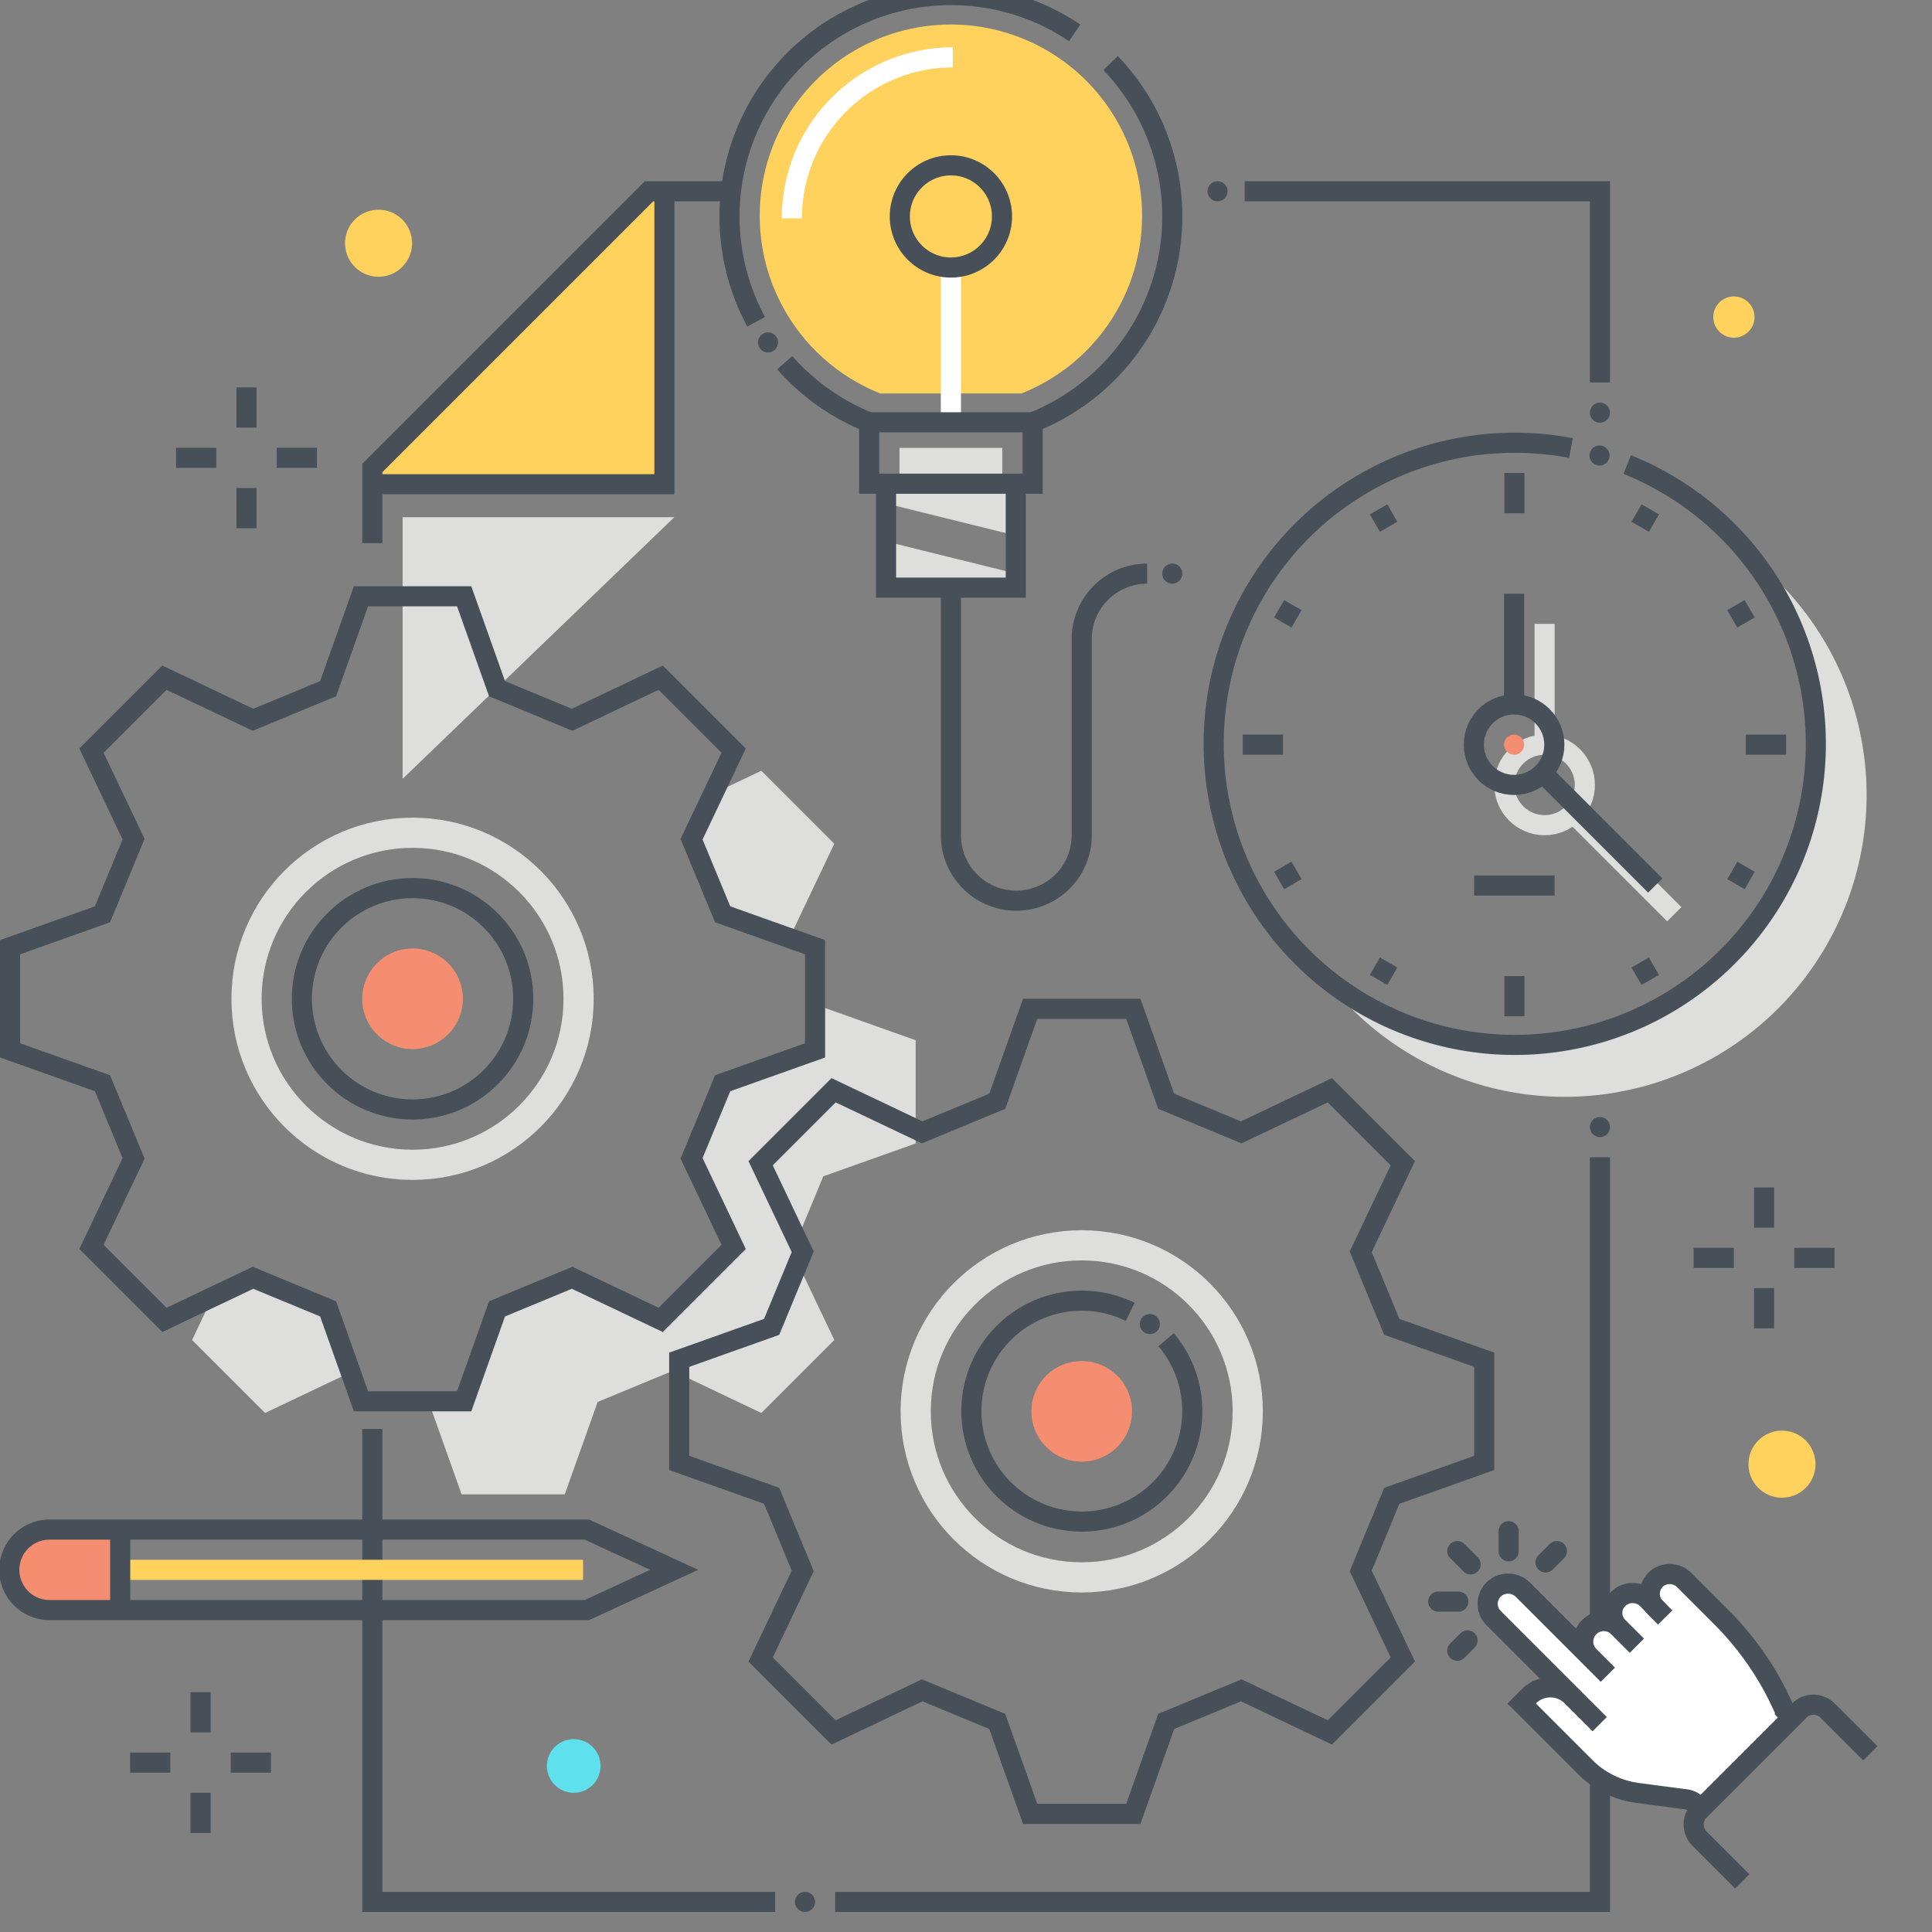 <?xml version="1.0" ?><svg id="icons" viewBox="0 0 192 192" xmlns="http://www.w3.org/2000/svg"><rect x="0" y="0" width="192" height="192" fill="#808080" stroke="none"/><defs><style>
      .cls-1 {
        fill: #dededd;
      }

      .cls-2 {
        fill: #ffd15d;
      }

      .cls-11, .cls-12, .cls-3, .cls-6, .cls-7, .cls-9 {
        fill: none;
      }

      .cls-3, .cls-8, .cls-9 {
        stroke: #475059;
      }

      .cls-11, .cls-12, .cls-3, .cls-6, .cls-7, .cls-8, .cls-9 {
        stroke-miterlimit: 10;
      }

      .cls-11, .cls-12, .cls-3, .cls-7, .cls-8, .cls-9 {
        stroke-width: 2px;
      }

      .cls-4 {
        fill: #5fe0ed;
      }

      .cls-5 {
        fill: #f58e70;
      }

      .cls-11, .cls-6 {
        stroke: #dededd;
      }

      .cls-6 {
        stroke-width: 3px;
      }

      .cls-7 {
        stroke: #ffd15d;
      }

      .cls-8 {
        fill: #fff;
      }

      .cls-9 {
        stroke-linecap: round;
      }

      .cls-10 {
        fill: #475059;
      }

      .cls-12 {
        stroke: #fff;
      }
    </style></defs><title/><g><polygon class="cls-1" points="40.013 77.399 40.013 51.399 67.013 51.399 40.013 77.399"/><polygon class="cls-2" points="64.502 19.008 66.03 19.008 66.03 48.062 37 48.062 37 46.51 64.502 19.008"/><polyline class="cls-3" points="66.03 19.008 66.03 48.124 37 48.124"/><polyline class="cls-3" points="77.032 189.008 37 189.008 37 142.008"/><polyline class="cls-3" points="159 115.008 159 189.008 83 189.008"/><polyline class="cls-3" points="123.694 19.008 159 19.008 159 38.008"/><polyline class="cls-3" points="37 53.976 37 46.51 64.502 19.008 72.292 19.008"/></g><circle class="cls-4" cx="57.016" cy="175.5" r="2.667"/><circle class="cls-2" cx="172.314" cy="31.51" r="2.05"/><g><path class="cls-1" d="M68.726,82.651c1.234,2.979,1.857,4.484,3.092,7.463l6.941,2.468L82.91,83.849c-3.621-3.621-3.63-3.63-7.251-7.251l-5.239,2.491Z"/><path class="cls-1" d="M91,113.635V103.38l-9.183-3.266c-.303-.732-.569-1.375-.817-1.973V103.635l-9.183,3.266c-1.234,2.979-1.858,4.484-3.092,7.463l4.184,8.802c-3.621,3.621-3.63,3.63-7.251,7.251l-8.802-4.184c-2.979,1.234-4.484,1.857-7.464,3.091l-3.266,9.183H40.635c.598.248,1.24.514,1.972.817l3.266,9.183H56.127l3.266-9.183c2.979-1.234,4.484-1.857,7.464-3.091l8.802,4.184c3.621-3.621,3.63-3.63,7.251-7.251l-4.184-8.802c1.234-2.979,1.857-4.484,3.092-7.463Z"/><path class="cls-1" d="M32.607,129.325c-2.979-1.234-4.484-1.857-7.464-3.091l-3.563,1.694-2.49,5.24c3.621,3.621,3.63,3.63,7.251,7.251l8.734-4.152Z"/></g><g><path class="cls-3" d="M99.107,109.441l3.266-9.183h10.255l3.266,9.183,7.463,3.091,8.802-4.184,7.251,7.251-4.184,8.802,3.091,7.463L147.5,135.13V145.385l-9.183,3.266-3.091,7.463,4.184,8.802-7.251,7.251-8.802-4.184-7.463,3.091-3.266,9.183h-10.255l-3.266-9.183-7.463-3.091-8.802,4.184-7.251-7.251,4.184-8.802-3.091-7.463L67.5,145.385V135.13l9.183-3.266,3.091-7.463L75.59,115.599l7.251-7.251,8.802,4.184Z"/><path class="cls-3" d="M115.885,133.138a10.977,10.977,0,1,1-3.562-2.769"/><circle class="cls-5" cx="107.5" cy="140.258" r="5"/><circle class="cls-6" cx="107.5" cy="140.258" r="16.5"/></g><g><path class="cls-3" d="M32.607,68.441l3.266-9.183h10.255l3.266,9.183,7.463,3.091,8.802-4.184,7.251,7.251-4.184,8.802,3.091,7.463L81,94.13V104.385l-9.183,3.266L68.726,115.114l4.184,8.802-7.251,7.251-8.802-4.184-7.463,3.091-3.266,9.183H35.873l-3.266-9.183-7.463-3.091-8.802,4.184-7.251-7.251,4.184-8.802-3.091-7.463L1,104.385V94.13l9.183-3.266,3.091-7.463L9.09,74.599l7.251-7.251,8.802,4.184Z"/><circle class="cls-3" cx="41" cy="99.258" r="11"/><circle class="cls-5" cx="41" cy="99.258" r="5"/><circle class="cls-6" cx="41" cy="99.258" r="16.5"/></g><g><path class="cls-5" d="M5.257,160.008h6.38v-8H5.257a4,4,0,1,0,0,8Z"/><line class="cls-7" x1="57.944" x2="11.944" y1="156.008" y2="156.008"/><g><path class="cls-3" d="M58.325,152.008H4.924a4,4,0,0,0,0,8H58.325l8.675-4Z"/><line class="cls-3" x1="11.944" x2="11.944" y1="160.008" y2="152.008"/></g></g><g><g><line class="cls-3" x1="160.426" x2="157.597" y1="171.426" y2="174.255"/><path class="cls-8" d="M167.376,178.794a1.909,1.909,0,0,1,1.171.485l.485.485,9.071-9.07-.72-.72a.561.561,0,0,1-.086-.151,29.898,29.898,0,0,0-6.178-9.052l-2.525-2.525.714.714-1.897-1.897a2.054,2.054,0,0,0-2.642-.277,1.988,1.988,0,0,0-.224,3.021l.935.935-1.754-1.801a2.059,2.059,0,0,0-2.745-.193,1.962,1.962,0,0,0-.259,2.85c.074.074,1.951,1.952,1.951,1.952l-1.822-1.822a2.038,2.038,0,1,0-2.943,2.821l1.883,1.883-8.411-8.411a2.098,2.098,0,0,0-2.492-.398,2.006,2.006,0,0,0-.458,3.177l10.545,10.545-2.781-2.781a3,3,0,0,0-4.243,0l-.729.729,6.328,6.328a9,9,0,0,0,5.181,2.558Z"/><path class="cls-3" d="M185.87,174.242l-4.243-4.243a2,2,0,0,0-2.828,0l-9.9,9.899a2,2,0,0,0,0,2.828l4.243,4.243"/></g><g><line class="cls-9" x1="149.929" x2="149.929" y1="152.167" y2="154.167"/><line class="cls-9" x1="144.929" x2="142.929" y1="159.167" y2="159.167"/><g><g><line class="cls-9" x1="154.723" x2="153.595" y1="154.143" y2="155.271"/><line class="cls-9" x1="145.845" x2="144.824" y1="163.021" y2="164.043"/></g><line class="cls-9" x1="146.148" x2="144.824" y1="155.468" y2="154.143"/></g></g></g><circle class="cls-10" cx="80" cy="189.008" r="1"/><circle class="cls-10" cx="159" cy="41.008" r="1"/><circle class="cls-10" cx="121" cy="19.008" r="1"/><circle class="cls-10" cx="116.5" cy="57.008" r="1"/><circle class="cls-10" cx="159" cy="112.008" r="1"/><g><g><line class="cls-3" x1="19.929" x2="19.929" y1="168.167" y2="172.167"/><line class="cls-3" x1="19.929" x2="19.929" y1="178.167" y2="182.167"/></g><g><line class="cls-3" x1="26.929" x2="22.929" y1="175.167" y2="175.167"/><line class="cls-3" x1="16.929" x2="12.929" y1="175.167" y2="175.167"/></g></g><g><g><line class="cls-3" x1="175.314" x2="175.314" y1="118.008" y2="122.008"/><line class="cls-3" x1="175.314" x2="175.314" y1="128.008" y2="132.008"/></g><g><line class="cls-3" x1="182.314" x2="178.314" y1="125.008" y2="125.008"/><line class="cls-3" x1="172.314" x2="168.314" y1="125.008" y2="125.008"/></g></g><g><g><line class="cls-3" x1="24.5" x2="24.5" y1="38.5" y2="42.5"/><line class="cls-3" x1="24.5" x2="24.5" y1="48.5" y2="52.5"/></g><g><line class="cls-3" x1="31.5" x2="27.5" y1="45.5" y2="45.5"/><line class="cls-3" x1="21.5" x2="17.5" y1="45.5" y2="45.5"/></g></g><circle class="cls-2" cx="37.619" cy="24.173" r="3.333"/><circle class="cls-2" cx="177.092" cy="145.508" r="3.333"/><g><path class="cls-1" d="M174.06,55.44a29.991,29.991,0,0,1-42.121,42.12,29.994,29.994,0,1,0,42.121-42.12Z"/><circle class="cls-11" cx="153.5" cy="78.005" r="4"/><circle class="cls-5" cx="150.468" cy="74.005" r="1"/><line class="cls-11" x1="153.5" x2="153.5" y1="74.005" y2="62"/><line class="cls-11" x1="156.532" x2="166.387" y1="81" y2="90.854"/><path class="cls-3" d="M161.713,46.166a29.92,29.92,0,1,1-5.595-1.641"/><circle class="cls-3" cx="150.468" cy="74.005" r="4"/><line class="cls-3" x1="150.468" x2="150.468" y1="70.005" y2="59"/><line class="cls-3" x1="153.5" x2="164.5" y1="77" y2="88"/><line class="cls-3" x1="146.5" x2="154.5" y1="88" y2="88"/><g><line class="cls-3" x1="150.5" x2="150.5" y1="47.001" y2="51.002"/><line class="cls-3" x1="150.5" x2="150.5" y1="97.001" y2="101.002"/></g><g><line class="cls-3" x1="177.501" x2="173.499" y1="74.002" y2="74.002"/><line class="cls-3" x1="127.501" x2="123.499" y1="74.002" y2="74.002"/></g><g><line class="cls-3" x1="137" x2="138" y1="50.618" y2="52.352"/><line class="cls-3" x1="163" x2="164" y1="95.651" y2="97.385"/><g><line class="cls-3" x1="127.117" x2="128.85" y1="60.501" y2="61.502"/><line class="cls-3" x1="172.15" x2="173.883" y1="86.501" y2="87.502"/></g><g><line class="cls-3" x1="127.117" x2="128.85" y1="87.502" y2="86.501"/><line class="cls-3" x1="172.15" x2="173.883" y1="61.502" y2="60.501"/></g><g><line class="cls-3" x1="137" x2="138" y1="97.385" y2="95.651"/><line class="cls-3" x1="163" x2="164" y1="52.352" y2="50.618"/></g></g></g><circle class="cls-10" cx="158.96" cy="45.27" r="1"/><g><g><polygon class="cls-1" points="97.51 48.054 88.054 48.054 88.054 50.03 100.946 53.223 100.946 48.905 97.51 48.054"/><polygon class="cls-1" points="88.667 53.96 88.667 58.085 100.946 58.085 100.946 57.001 88.667 53.96"/></g><path class="cls-2" d="M94.5,2.438a19.002,19.002,0,0,0-7.007,36.664h14.014A19.002,19.002,0,0,0,94.5,2.438Z"/><rect class="cls-1" height="4.044" width="10.215" x="89.392" y="44.51"/><path class="cls-3" d="M75.147,31.979A22.004,22.004,0,0,1,106.8,3.265"/><polyline class="cls-3" points="100.946 48.069 100.946 58.4 88.054 58.4 88.054 48.069"/><path class="cls-12" d="M78.692,21.7a16,16,0,0,1,16-16"/><path class="cls-3" d="M110.366,6.267a22.014,22.014,0,0,1-7.743,35.702v6.101H86.377V41.972a22.078,22.078,0,0,1-8.391-5.928"/><line class="cls-12" x1="94.5" x2="94.5" y1="26.585" y2="42.492"/><circle class="cls-10" cx="76.326" cy="34.028" r="1"/><line class="cls-3" x1="102.623" x2="86.377" y1="41.969" y2="41.969"/><circle class="cls-3" cx="94.5" cy="21.508" r="5.077"/><path class="cls-3" d="M94.5,58.508v24.5a6.5,6.5,0,0,0,13,0v-19.5a6.5,6.5,0,0,1,6.5-6.5"/></g><circle class="cls-10" cx="114.273" cy="131.589" r="1"/></svg>